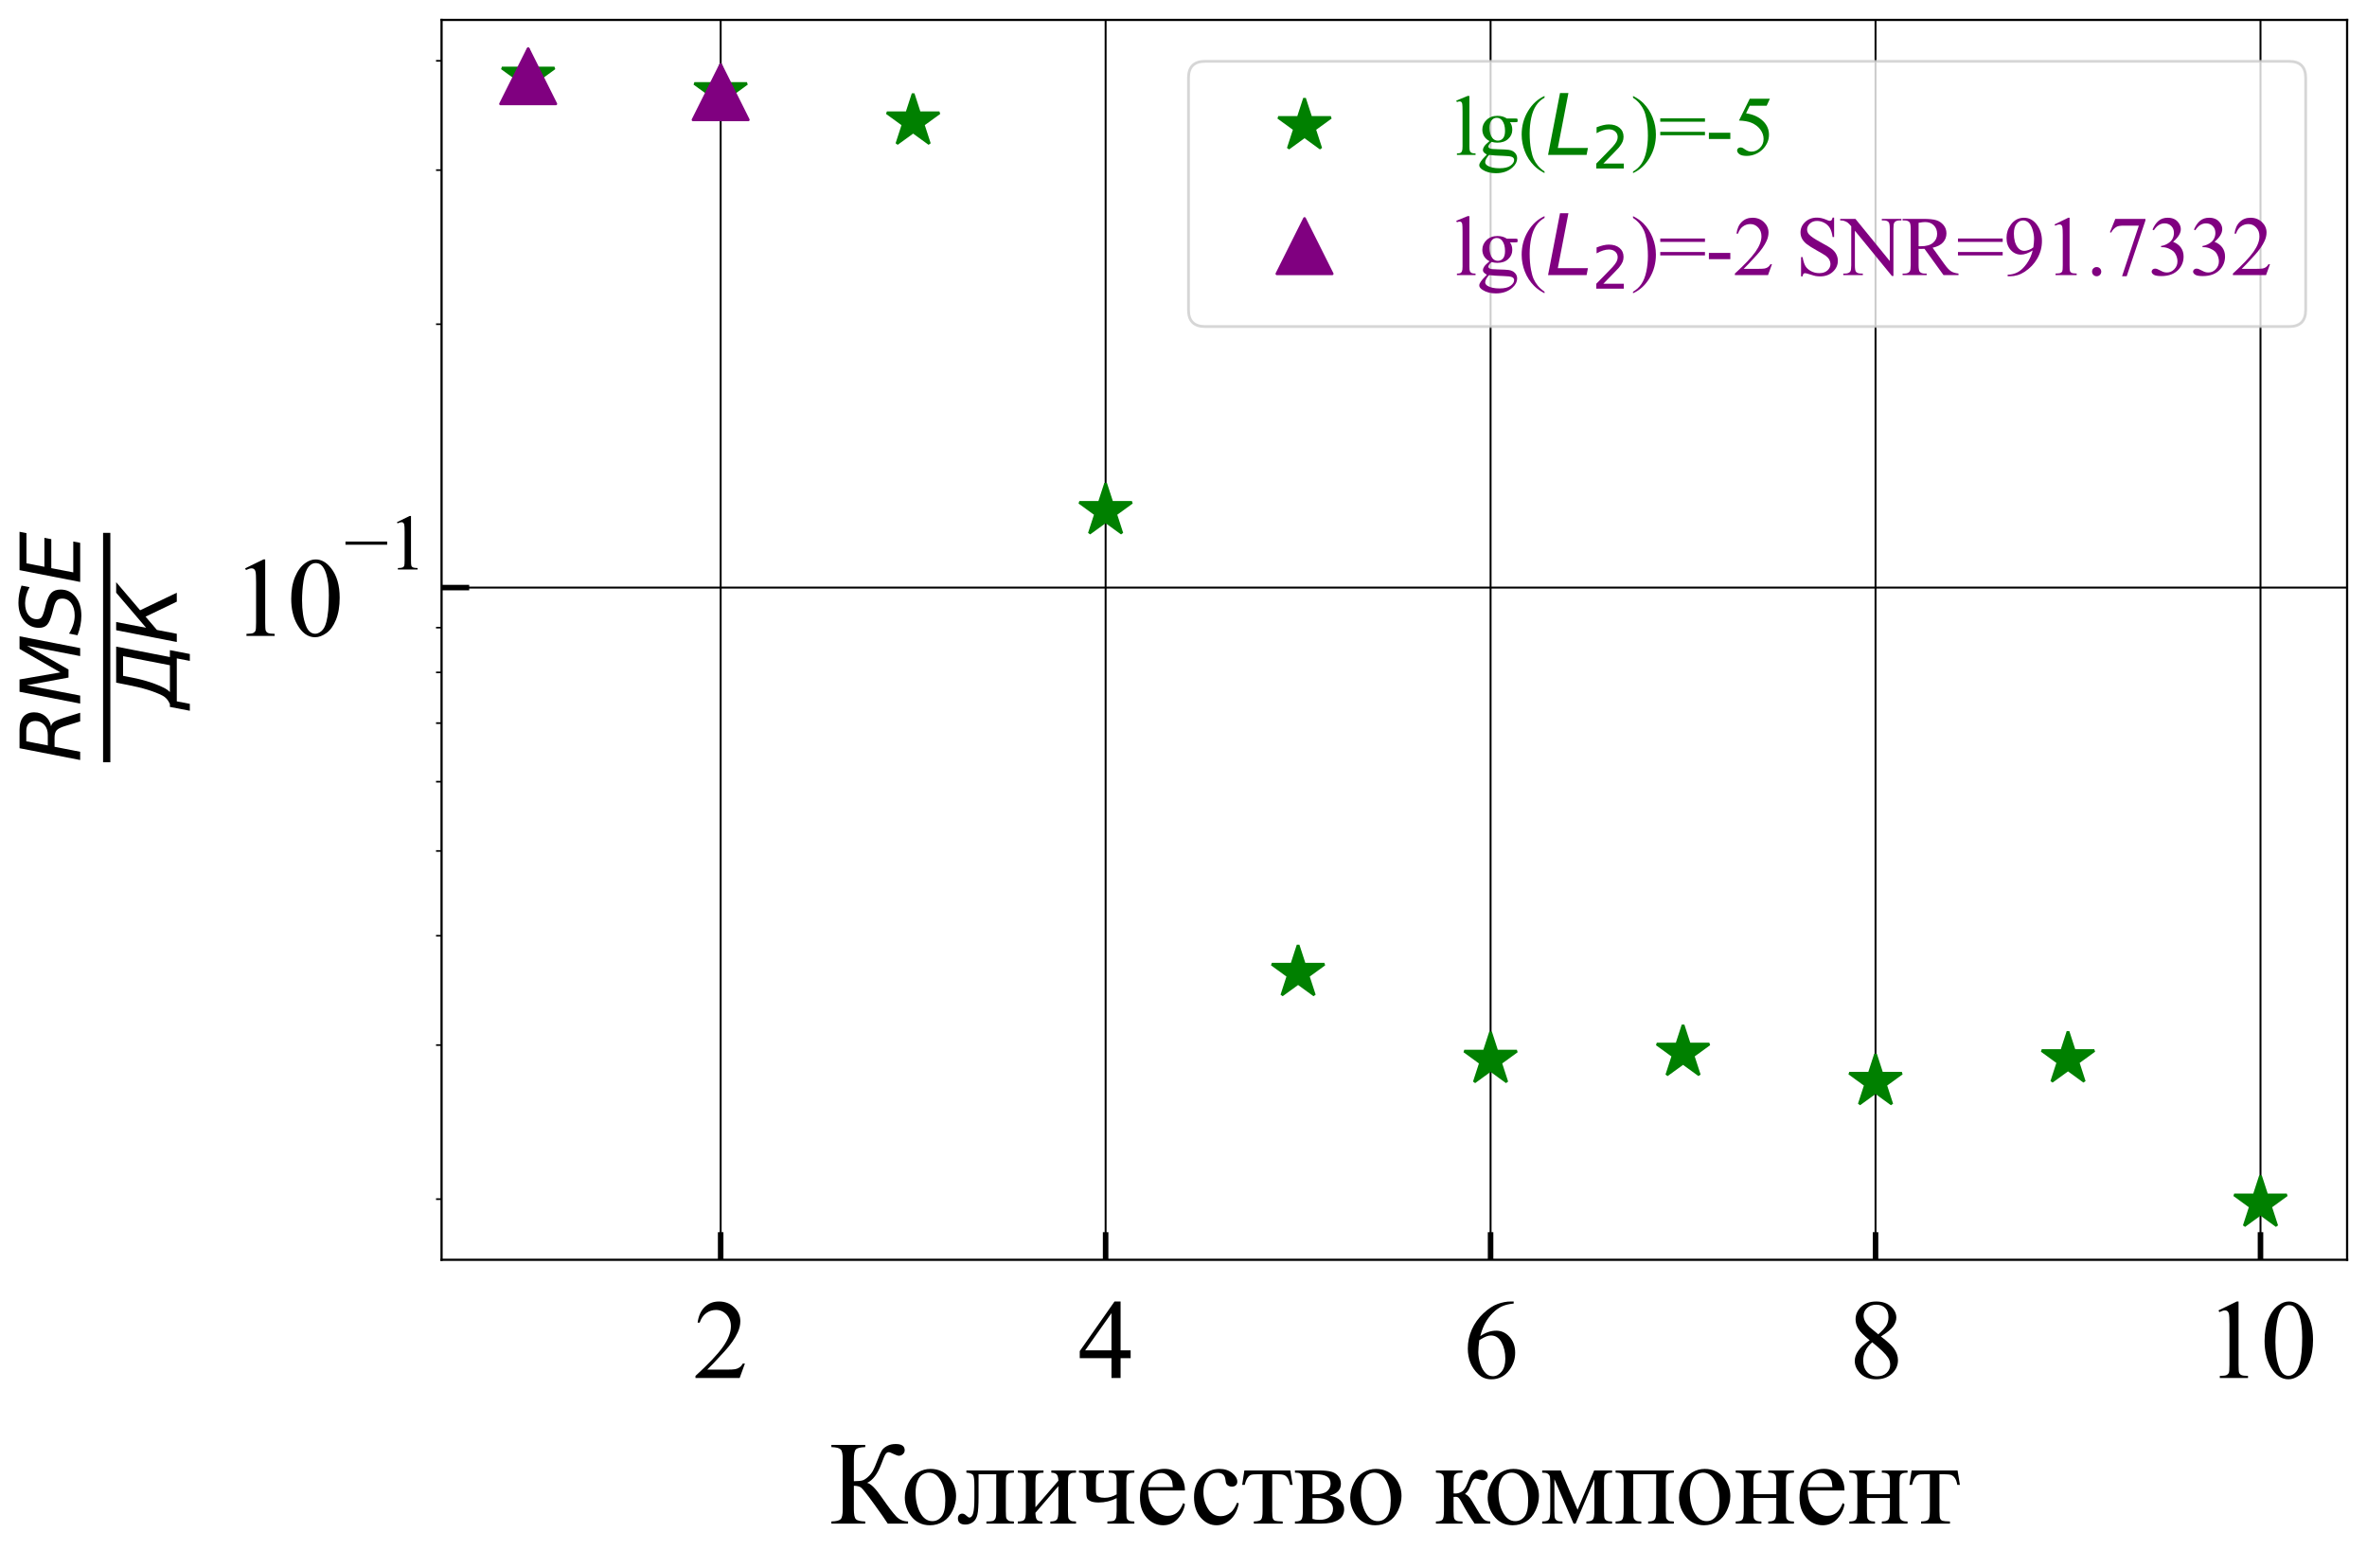 <?xml version="1.0" encoding="utf-8" standalone="no"?>
<!DOCTYPE svg PUBLIC "-//W3C//DTD SVG 1.1//EN"
  "http://www.w3.org/Graphics/SVG/1.1/DTD/svg11.dtd">
<svg xmlns:xlink="http://www.w3.org/1999/xlink" width="856.823pt" height="567.679pt" viewBox="0 0 856.823 567.679" xmlns="http://www.w3.org/2000/svg" version="1.1">
 <defs>
  <style type="text/css">*{stroke-linejoin: round; stroke-linecap: butt}</style>
 </defs>
 <g id="figure_1">
  <g id="patch_1">
   <path d="M 0 567.679 
L 856.823 567.679 
L 856.823 0 
L 0 0 
z
" style="fill: #ffffff"/>
  </g>
  <g id="axes_1">
   <g id="patch_2">
    <path d="M 159.84 456 
L 849.623 456 
L 849.623 7.2 
L 159.84 7.2 
z
" style="fill: #ffffff"/>
   </g>
   <g id="matplotlib.axis_1">
    <g id="xtick_1">
     <g id="line2d_1">
      <path d="M 260.869 456 
L 260.869 7.2 
" clip-path="url(#pfc9b0359fd)" style="fill: none; stroke: #000000; stroke-width: 0.7; stroke-linecap: square"/>
     </g>
     <g id="line2d_2">
      <defs>
       <path id="m6e2fc85b1c" d="M 0 0 
L 0 -10 
" style="stroke: #000000; stroke-width: 2"/>
      </defs>
      <g>
       <use xlink:href="#m6e2fc85b1c" x="260.869" y="456" style="stroke: #000000; stroke-width: 2"/>
      </g>
     </g>
     <g id="text_1">
      <!-- 2 -->
      <g transform="translate(250.869 498.775) scale(0.4 -0.4)">
       <defs>
        <path id="TimesNewRomanPSMT-32" d="M 2934 816 
L 2638 0 
L 138 0 
L 138 116 
Q 1241 1122 1691 1759 
Q 2141 2397 2141 2925 
Q 2141 3328 1894 3587 
Q 1647 3847 1303 3847 
Q 991 3847 742 3664 
Q 494 3481 375 3128 
L 259 3128 
Q 338 3706 661 4015 
Q 984 4325 1469 4325 
Q 1984 4325 2329 3994 
Q 2675 3663 2675 3213 
Q 2675 2891 2525 2569 
Q 2294 2063 1775 1497 
Q 997 647 803 472 
L 1909 472 
Q 2247 472 2383 497 
Q 2519 522 2628 598 
Q 2738 675 2819 816 
L 2934 816 
z
" transform="scale(0.016)"/>
       </defs>
       <use xlink:href="#TimesNewRomanPSMT-32"/>
      </g>
     </g>
    </g>
    <g id="xtick_2">
     <g id="line2d_3">
      <path d="M 400.219 456 
L 400.219 7.2 
" clip-path="url(#pfc9b0359fd)" style="fill: none; stroke: #000000; stroke-width: 0.7; stroke-linecap: square"/>
     </g>
     <g id="line2d_4">
      <g>
       <use xlink:href="#m6e2fc85b1c" x="400.219" y="456" style="stroke: #000000; stroke-width: 2"/>
      </g>
     </g>
     <g id="text_2">
      <!-- 4 -->
      <g transform="translate(390.219 498.775) scale(0.4 -0.4)">
       <defs>
        <path id="TimesNewRomanPSMT-34" d="M 2978 1563 
L 2978 1119 
L 2409 1119 
L 2409 0 
L 1894 0 
L 1894 1119 
L 100 1119 
L 100 1519 
L 2066 4325 
L 2409 4325 
L 2409 1563 
L 2978 1563 
z
M 1894 1563 
L 1894 3666 
L 406 1563 
L 1894 1563 
z
" transform="scale(0.016)"/>
       </defs>
       <use xlink:href="#TimesNewRomanPSMT-34"/>
      </g>
     </g>
    </g>
    <g id="xtick_3">
     <g id="line2d_5">
      <path d="M 539.569 456 
L 539.569 7.2 
" clip-path="url(#pfc9b0359fd)" style="fill: none; stroke: #000000; stroke-width: 0.7; stroke-linecap: square"/>
     </g>
     <g id="line2d_6">
      <g>
       <use xlink:href="#m6e2fc85b1c" x="539.569" y="456" style="stroke: #000000; stroke-width: 2"/>
      </g>
     </g>
     <g id="text_3">
      <!-- 6 -->
      <g transform="translate(529.569 498.775) scale(0.4 -0.4)">
       <defs>
        <path id="TimesNewRomanPSMT-36" d="M 2869 4325 
L 2869 4209 
Q 2456 4169 2195 4045 
Q 1934 3922 1679 3669 
Q 1425 3416 1258 3105 
Q 1091 2794 978 2366 
Q 1428 2675 1881 2675 
Q 2316 2675 2634 2325 
Q 2953 1975 2953 1425 
Q 2953 894 2631 456 
Q 2244 -75 1606 -75 
Q 1172 -75 869 213 
Q 275 772 275 1663 
Q 275 2231 503 2743 
Q 731 3256 1154 3653 
Q 1578 4050 1965 4187 
Q 2353 4325 2688 4325 
L 2869 4325 
z
M 925 2138 
Q 869 1716 869 1456 
Q 869 1156 980 804 
Q 1091 453 1309 247 
Q 1469 100 1697 100 
Q 1969 100 2183 356 
Q 2397 613 2397 1088 
Q 2397 1622 2184 2012 
Q 1972 2403 1581 2403 
Q 1463 2403 1327 2353 
Q 1191 2303 925 2138 
z
" transform="scale(0.016)"/>
       </defs>
       <use xlink:href="#TimesNewRomanPSMT-36"/>
      </g>
     </g>
    </g>
    <g id="xtick_4">
     <g id="line2d_7">
      <path d="M 678.919 456 
L 678.919 7.2 
" clip-path="url(#pfc9b0359fd)" style="fill: none; stroke: #000000; stroke-width: 0.7; stroke-linecap: square"/>
     </g>
     <g id="line2d_8">
      <g>
       <use xlink:href="#m6e2fc85b1c" x="678.919" y="456" style="stroke: #000000; stroke-width: 2"/>
      </g>
     </g>
     <g id="text_4">
      <!-- 8 -->
      <g transform="translate(668.919 498.775) scale(0.4 -0.4)">
       <defs>
        <path id="TimesNewRomanPSMT-38" d="M 1228 2134 
Q 725 2547 579 2797 
Q 434 3047 434 3316 
Q 434 3728 753 4026 
Q 1072 4325 1600 4325 
Q 2113 4325 2425 4047 
Q 2738 3769 2738 3413 
Q 2738 3175 2569 2928 
Q 2400 2681 1866 2347 
Q 2416 1922 2594 1678 
Q 2831 1359 2831 1006 
Q 2831 559 2490 242 
Q 2150 -75 1597 -75 
Q 994 -75 656 303 
Q 388 606 388 966 
Q 388 1247 577 1523 
Q 766 1800 1228 2134 
z
M 1719 2469 
Q 2094 2806 2194 3001 
Q 2294 3197 2294 3444 
Q 2294 3772 2109 3958 
Q 1925 4144 1606 4144 
Q 1288 4144 1088 3959 
Q 888 3775 888 3528 
Q 888 3366 970 3203 
Q 1053 3041 1206 2894 
L 1719 2469 
z
M 1375 2016 
Q 1116 1797 991 1539 
Q 866 1281 866 981 
Q 866 578 1086 336 
Q 1306 94 1647 94 
Q 1984 94 2187 284 
Q 2391 475 2391 747 
Q 2391 972 2272 1150 
Q 2050 1481 1375 2016 
z
" transform="scale(0.016)"/>
       </defs>
       <use xlink:href="#TimesNewRomanPSMT-38"/>
      </g>
     </g>
    </g>
    <g id="xtick_5">
     <g id="line2d_9">
      <path d="M 818.269 456 
L 818.269 7.2 
" clip-path="url(#pfc9b0359fd)" style="fill: none; stroke: #000000; stroke-width: 0.7; stroke-linecap: square"/>
     </g>
     <g id="line2d_10">
      <g>
       <use xlink:href="#m6e2fc85b1c" x="818.269" y="456" style="stroke: #000000; stroke-width: 2"/>
      </g>
     </g>
     <g id="text_5">
      <!-- 10 -->
      <g transform="translate(798.269 498.775) scale(0.4 -0.4)">
       <defs>
        <path id="TimesNewRomanPSMT-31" d="M 750 3822 
L 1781 4325 
L 1884 4325 
L 1884 747 
Q 1884 391 1914 303 
Q 1944 216 2037 169 
Q 2131 122 2419 116 
L 2419 0 
L 825 0 
L 825 116 
Q 1125 122 1212 167 
Q 1300 213 1334 289 
Q 1369 366 1369 747 
L 1369 3034 
Q 1369 3497 1338 3628 
Q 1316 3728 1258 3775 
Q 1200 3822 1119 3822 
Q 1003 3822 797 3725 
L 750 3822 
z
" transform="scale(0.016)"/>
        <path id="TimesNewRomanPSMT-30" d="M 231 2094 
Q 231 2819 450 3342 
Q 669 3866 1031 4122 
Q 1313 4325 1613 4325 
Q 2100 4325 2488 3828 
Q 2972 3213 2972 2159 
Q 2972 1422 2759 906 
Q 2547 391 2217 158 
Q 1888 -75 1581 -75 
Q 975 -75 572 641 
Q 231 1244 231 2094 
z
M 844 2016 
Q 844 1141 1059 588 
Q 1238 122 1591 122 
Q 1759 122 1940 273 
Q 2122 425 2216 781 
Q 2359 1319 2359 2297 
Q 2359 3022 2209 3506 
Q 2097 3866 1919 4016 
Q 1791 4119 1609 4119 
Q 1397 4119 1231 3928 
Q 1006 3669 925 3112 
Q 844 2556 844 2016 
z
" transform="scale(0.016)"/>
       </defs>
       <use xlink:href="#TimesNewRomanPSMT-31"/>
       <use xlink:href="#TimesNewRomanPSMT-30" x="50"/>
      </g>
     </g>
    </g>
    <g id="text_6">
     <!-- Количество компонент -->
     <g transform="translate(300.165 551.495) scale(0.42 -0.42)">
      <defs>
       <path id="TimesNewRomanPSMT-41a" d="M 4247 116 
L 4247 0 
L 3153 0 
Q 2975 284 2403 1073 
Q 1831 1863 1706 1948 
Q 1581 2034 1328 2038 
L 1328 772 
Q 1328 353 1436 240 
Q 1544 128 1941 116 
L 1941 0 
L 116 0 
L 116 116 
Q 506 128 617 239 
Q 728 350 728 772 
L 728 3466 
Q 728 3884 618 3996 
Q 509 4109 116 4122 
L 116 4238 
L 1941 4238 
L 1941 4122 
Q 1544 4109 1436 3996 
Q 1328 3884 1328 3466 
L 1328 2284 
Q 1669 2288 1800 2330 
Q 1931 2372 2095 2522 
Q 2259 2672 2354 2845 
Q 2450 3019 2600 3416 
Q 2741 3788 2830 3933 
Q 2919 4078 3116 4183 
Q 3313 4288 3584 4288 
Q 4066 4288 4066 3950 
Q 4066 3831 3970 3743 
Q 3875 3656 3753 3656 
Q 3666 3656 3459 3756 
Q 3278 3847 3206 3847 
Q 3106 3847 3034 3742 
Q 2963 3638 2806 3209 
Q 2506 2409 2041 2194 
Q 2325 2144 2828 1416 
Q 3363 644 3613 384 
Q 3863 125 4247 116 
z
" transform="scale(0.016)"/>
       <path id="TimesNewRomanPSMT-43e" d="M 1600 2947 
Q 2250 2947 2644 2453 
Q 2978 2031 2978 1484 
Q 2978 1100 2793 706 
Q 2609 313 2286 112 
Q 1963 -88 1566 -88 
Q 919 -88 538 428 
Q 216 863 216 1403 
Q 216 1797 411 2186 
Q 606 2575 925 2761 
Q 1244 2947 1600 2947 
z
M 1503 2744 
Q 1338 2744 1170 2645 
Q 1003 2547 900 2300 
Q 797 2053 797 1666 
Q 797 1041 1045 587 
Q 1294 134 1700 134 
Q 2003 134 2200 384 
Q 2397 634 2397 1244 
Q 2397 2006 2069 2444 
Q 1847 2744 1503 2744 
z
" transform="scale(0.016)"/>
       <path id="TimesNewRomanPSMT-43b" d="M 494 2863 
L 3053 2863 
L 3053 2744 
Q 2841 2744 2770 2701 
Q 2700 2659 2659 2596 
Q 2619 2534 2619 2191 
L 2619 672 
Q 2619 341 2653 277 
Q 2688 213 2761 164 
Q 2834 116 3053 116 
L 3053 0 
L 1572 0 
L 1572 116 
Q 1813 116 1905 141 
Q 1997 166 2050 261 
Q 2103 356 2103 672 
L 2103 2659 
L 1150 2659 
L 1150 1453 
Q 1150 769 1089 492 
Q 1028 216 848 83 
Q 669 -50 438 -50 
Q 38 -50 38 281 
Q 38 394 102 466 
Q 166 538 269 538 
Q 378 538 472 447 
Q 594 328 656 328 
Q 797 328 861 564 
Q 925 800 925 1391 
L 925 2022 
Q 925 2509 854 2615 
Q 784 2722 494 2744 
L 494 2863 
z
" transform="scale(0.016)"/>
       <path id="TimesNewRomanPSMT-438" d="M 1094 881 
L 2331 2313 
Q 2325 2553 2240 2647 
Q 2156 2741 1950 2744 
L 1950 2863 
L 3281 2863 
L 3281 2744 
Q 3072 2744 3000 2701 
Q 2928 2659 2887 2596 
Q 2847 2534 2847 2191 
L 2847 672 
Q 2847 341 2881 277 
Q 2916 213 2989 164 
Q 3063 116 3281 116 
L 3281 0 
L 1897 0 
L 1897 116 
Q 2156 116 2243 211 
Q 2331 306 2331 672 
L 2331 2019 
L 1094 584 
Q 1100 319 1169 219 
Q 1238 119 1466 116 
L 1466 0 
L 144 0 
L 144 116 
Q 422 116 500 217 
Q 578 319 578 672 
L 578 2191 
Q 578 2525 543 2586 
Q 509 2647 437 2695 
Q 366 2744 144 2744 
L 144 2863 
L 1528 2863 
L 1528 2744 
Q 1319 2744 1247 2701 
Q 1175 2659 1134 2596 
Q 1094 2534 1094 2191 
L 1094 881 
z
" transform="scale(0.016)"/>
       <path id="TimesNewRomanPSMT-447" d="M 2125 1578 
L 2125 2191 
Q 2125 2488 2095 2573 
Q 2066 2659 1973 2701 
Q 1881 2744 1694 2744 
L 1694 2863 
L 3078 2863 
L 3078 2744 
Q 2866 2744 2795 2701 
Q 2725 2659 2684 2596 
Q 2644 2534 2644 2191 
L 2644 672 
Q 2644 375 2673 289 
Q 2703 203 2795 159 
Q 2888 116 3078 116 
L 3078 0 
L 1625 0 
L 1625 116 
Q 1875 125 1951 148 
Q 2028 172 2076 269 
Q 2125 366 2125 672 
L 2125 1372 
Q 1666 1138 1156 1138 
Q 878 1138 725 1208 
Q 572 1278 531 1370 
Q 491 1463 491 1669 
L 491 2191 
Q 491 2469 466 2556 
Q 441 2644 353 2694 
Q 266 2744 94 2744 
L 94 2863 
L 1441 2863 
L 1441 2744 
Q 1231 2744 1159 2701 
Q 1088 2659 1047 2596 
Q 1006 2534 1006 2191 
L 1006 1838 
Q 1006 1631 1036 1559 
Q 1066 1488 1173 1439 
Q 1281 1391 1478 1391 
Q 1819 1391 2125 1578 
z
" transform="scale(0.016)"/>
       <path id="TimesNewRomanPSMT-435" d="M 681 1784 
Q 678 1147 991 784 
Q 1303 422 1725 422 
Q 2006 422 2214 576 
Q 2422 731 2563 1106 
L 2659 1044 
Q 2594 616 2278 264 
Q 1963 -88 1488 -88 
Q 972 -88 605 314 
Q 238 716 238 1394 
Q 238 2128 614 2539 
Q 991 2950 1559 2950 
Q 2041 2950 2350 2633 
Q 2659 2316 2659 1784 
L 681 1784 
z
M 681 1966 
L 2006 1966 
Q 1991 2241 1941 2353 
Q 1863 2528 1708 2628 
Q 1553 2728 1384 2728 
Q 1125 2728 920 2526 
Q 716 2325 681 1966 
z
" transform="scale(0.016)"/>
       <path id="TimesNewRomanPSMT-441" d="M 2631 1088 
Q 2516 522 2178 217 
Q 1841 -88 1431 -88 
Q 944 -88 581 321 
Q 219 731 219 1428 
Q 219 2103 620 2525 
Q 1022 2947 1584 2947 
Q 2006 2947 2278 2723 
Q 2550 2500 2550 2259 
Q 2550 2141 2473 2067 
Q 2397 1994 2259 1994 
Q 2075 1994 1981 2113 
Q 1928 2178 1911 2362 
Q 1894 2547 1784 2644 
Q 1675 2738 1481 2738 
Q 1169 2738 978 2506 
Q 725 2200 725 1697 
Q 725 1184 976 792 
Q 1228 400 1656 400 
Q 1963 400 2206 609 
Q 2378 753 2541 1131 
L 2631 1088 
z
" transform="scale(0.016)"/>
       <path id="TimesNewRomanPSMT-442" d="M 156 2863 
L 2631 2863 
L 2756 2088 
L 2616 2088 
Q 2578 2322 2490 2450 
Q 2403 2578 2290 2618 
Q 2178 2659 1906 2659 
L 1656 2659 
L 1656 672 
Q 1656 353 1695 267 
Q 1734 181 1821 153 
Q 1909 125 2222 116 
L 2222 0 
L 666 0 
L 666 116 
Q 966 122 1052 212 
Q 1138 303 1138 672 
L 1138 2659 
L 881 2659 
Q 613 2659 516 2626 
Q 419 2594 330 2470 
Q 241 2347 178 2088 
L 38 2088 
L 156 2863 
z
" transform="scale(0.016)"/>
       <path id="TimesNewRomanPSMT-432" d="M 2016 1513 
Q 2800 1350 2800 778 
Q 2800 388 2473 194 
Q 2147 0 1563 0 
L 150 0 
L 150 116 
Q 428 116 501 220 
Q 575 325 575 672 
L 575 2191 
Q 575 2528 542 2587 
Q 509 2647 439 2695 
Q 369 2744 150 2744 
L 150 2863 
L 1469 2863 
Q 1850 2863 2086 2803 
Q 2322 2744 2473 2569 
Q 2625 2394 2625 2144 
Q 2625 1656 2016 1513 
z
M 1094 1584 
Q 1231 1581 1259 1581 
Q 1688 1581 1878 1745 
Q 2069 1909 2069 2144 
Q 2069 2416 1875 2537 
Q 1681 2659 1256 2659 
L 1094 2659 
L 1094 1584 
z
M 1094 253 
Q 1250 203 1466 203 
Q 1838 203 2019 365 
Q 2200 528 2200 784 
Q 2200 1072 1965 1225 
Q 1731 1378 1316 1378 
Q 1213 1378 1094 1372 
L 1094 253 
z
" transform="scale(0.016)"/>
       <path id="TimesNewRomanPSMT-20" transform="scale(0.016)"/>
       <path id="TimesNewRomanPSMT-43a" d="M 3072 0 
L 2228 0 
Q 1834 572 1516 1172 
Q 1441 1309 1380 1376 
Q 1319 1444 1213 1444 
Q 1175 1444 1094 1438 
L 1094 672 
Q 1094 363 1130 277 
Q 1166 191 1259 153 
Q 1353 116 1575 116 
L 1575 0 
L 144 0 
L 144 116 
Q 422 116 500 217 
Q 578 319 578 672 
L 578 2191 
Q 578 2525 543 2586 
Q 509 2647 437 2695 
Q 366 2744 144 2744 
L 144 2863 
L 1575 2863 
L 1575 2744 
Q 1316 2744 1255 2706 
Q 1194 2669 1144 2614 
Q 1094 2559 1094 2191 
L 1094 1628 
Q 1166 1622 1191 1622 
Q 1381 1622 1548 1730 
Q 1716 1838 1847 2188 
Q 1969 2519 2048 2634 
Q 2128 2750 2270 2823 
Q 2413 2897 2569 2897 
Q 2738 2897 2838 2815 
Q 2938 2734 2938 2603 
Q 2938 2494 2866 2417 
Q 2794 2341 2666 2341 
Q 2597 2341 2494 2378 
Q 2363 2425 2294 2425 
Q 2150 2425 2056 2178 
Q 1950 1894 1900 1811 
Q 1850 1728 1709 1591 
Q 1806 1563 1920 1447 
Q 2034 1331 2344 788 
Q 2591 353 2714 237 
Q 2838 122 3072 116 
L 3072 0 
z
" transform="scale(0.016)"/>
       <path id="TimesNewRomanPSMT-43c" d="M 2050 747 
L 2944 2863 
L 3909 2863 
L 3909 2744 
Q 3697 2744 3626 2701 
Q 3556 2659 3515 2596 
Q 3475 2534 3475 2191 
L 3475 672 
Q 3475 375 3504 289 
Q 3534 203 3626 159 
Q 3719 116 3909 116 
L 3909 0 
L 2525 0 
L 2525 116 
Q 2781 116 2868 211 
Q 2956 306 2956 672 
L 2956 2394 
L 1944 0 
L 1834 0 
L 803 2394 
L 803 672 
Q 803 375 834 289 
Q 866 203 956 159 
Q 1047 116 1238 116 
L 1238 0 
L 144 0 
L 144 116 
Q 422 116 500 217 
Q 578 319 578 672 
L 578 2191 
Q 578 2525 543 2586 
Q 509 2647 437 2695 
Q 366 2744 144 2744 
L 144 2863 
L 1150 2863 
L 2050 747 
z
" transform="scale(0.016)"/>
       <path id="TimesNewRomanPSMT-43f" d="M 2331 2659 
L 1094 2659 
L 1094 672 
Q 1094 341 1128 277 
Q 1163 213 1236 164 
Q 1309 116 1528 116 
L 1528 0 
L 144 0 
L 144 116 
Q 422 116 500 217 
Q 578 319 578 672 
L 578 2191 
Q 578 2525 543 2586 
Q 509 2647 437 2695 
Q 366 2744 144 2744 
L 144 2863 
L 3281 2863 
L 3281 2744 
Q 3072 2744 3000 2701 
Q 2928 2659 2887 2596 
Q 2847 2534 2847 2191 
L 2847 672 
Q 2847 341 2881 277 
Q 2916 213 2989 164 
Q 3063 116 3281 116 
L 3281 0 
L 1897 0 
L 1897 116 
Q 2156 116 2243 211 
Q 2331 306 2331 672 
L 2331 2659 
z
" transform="scale(0.016)"/>
       <path id="TimesNewRomanPSMT-43d" d="M 1094 1584 
L 2331 1584 
L 2331 2191 
Q 2331 2463 2309 2545 
Q 2288 2628 2202 2686 
Q 2116 2744 1897 2744 
L 1897 2863 
L 3281 2863 
L 3281 2744 
Q 3088 2744 2998 2700 
Q 2909 2656 2878 2573 
Q 2847 2491 2847 2191 
L 2847 672 
Q 2847 400 2870 312 
Q 2894 225 2984 170 
Q 3075 116 3281 116 
L 3281 0 
L 1897 0 
L 1897 116 
Q 2156 116 2243 211 
Q 2331 306 2331 672 
L 2331 1381 
L 1094 1381 
L 1094 672 
Q 1094 400 1117 312 
Q 1141 225 1231 170 
Q 1322 116 1528 116 
L 1528 0 
L 144 0 
L 144 116 
Q 422 116 500 217 
Q 578 319 578 672 
L 578 2191 
Q 578 2463 554 2550 
Q 531 2638 440 2691 
Q 350 2744 144 2744 
L 144 2863 
L 1528 2863 
L 1528 2744 
Q 1334 2744 1245 2700 
Q 1156 2656 1125 2573 
Q 1094 2491 1094 2191 
L 1094 1584 
z
" transform="scale(0.016)"/>
      </defs>
      <use xlink:href="#TimesNewRomanPSMT-41a"/>
      <use xlink:href="#TimesNewRomanPSMT-43e" x="61.699"/>
      <use xlink:href="#TimesNewRomanPSMT-43b" x="110.324"/>
      <use xlink:href="#TimesNewRomanPSMT-438" x="160.227"/>
      <use xlink:href="#TimesNewRomanPSMT-447" x="213.742"/>
      <use xlink:href="#TimesNewRomanPSMT-435" x="264.035"/>
      <use xlink:href="#TimesNewRomanPSMT-441" x="310.92"/>
      <use xlink:href="#TimesNewRomanPSMT-442" x="355.305"/>
      <use xlink:href="#TimesNewRomanPSMT-432" x="399.006"/>
      <use xlink:href="#TimesNewRomanPSMT-43e" x="445.598"/>
      <use xlink:href="#TimesNewRomanPSMT-20" x="495.598"/>
      <use xlink:href="#TimesNewRomanPSMT-43a" x="520.598"/>
      <use xlink:href="#TimesNewRomanPSMT-43e" x="564.057"/>
      <use xlink:href="#TimesNewRomanPSMT-43c" x="612.182"/>
      <use xlink:href="#TimesNewRomanPSMT-43f" x="675.463"/>
      <use xlink:href="#TimesNewRomanPSMT-43e" x="728.979"/>
      <use xlink:href="#TimesNewRomanPSMT-43d" x="778.979"/>
      <use xlink:href="#TimesNewRomanPSMT-435" x="832.494"/>
      <use xlink:href="#TimesNewRomanPSMT-43d" x="876.879"/>
      <use xlink:href="#TimesNewRomanPSMT-442" x="930.395"/>
     </g>
    </g>
   </g>
   <g id="matplotlib.axis_2">
    <g id="ytick_1">
     <g id="line2d_11">
      <path d="M 159.84 212.686 
L 849.623 212.686 
" clip-path="url(#pfc9b0359fd)" style="fill: none; stroke: #000000; stroke-width: 0.7; stroke-linecap: square"/>
     </g>
     <g id="line2d_12">
      <defs>
       <path id="mbd97ef2a0f" d="M 0 0 
L 10 0 
" style="stroke: #000000; stroke-width: 2"/>
      </defs>
      <g>
       <use xlink:href="#mbd97ef2a0f" x="159.84" y="212.686" style="stroke: #000000; stroke-width: 2"/>
      </g>
     </g>
     <g id="text_7">
      <!-- $\mathdefault{10^{-1}}$ -->
      <g transform="translate(83.94 230.408) scale(0.4 -0.4)">
       <defs>
        <path id="TimesNewRomanPSMT-2212" d="M 3484 2000 
L 116 2000 
L 116 2256 
L 3484 2256 
L 3484 2000 
z
" transform="scale(0.016)"/>
       </defs>
       <use xlink:href="#TimesNewRomanPSMT-31" transform="translate(0 0.583)"/>
       <use xlink:href="#TimesNewRomanPSMT-30" transform="translate(50 0.583)"/>
       <use xlink:href="#TimesNewRomanPSMT-2212" transform="translate(101.503 60.695) scale(0.7)"/>
       <use xlink:href="#TimesNewRomanPSMT-31" transform="translate(140.98 60.695) scale(0.7)"/>
      </g>
     </g>
    </g>
    <g id="ytick_2">
     <g id="line2d_13">
      <defs>
       <path id="m17aed08c06" d="M 0 0 
L -2 0 
" style="stroke: #000000; stroke-width: 0.6"/>
      </defs>
      <g>
       <use xlink:href="#m17aed08c06" x="159.84" y="434.046" style="stroke: #000000; stroke-width: 0.6"/>
      </g>
     </g>
    </g>
    <g id="ytick_3">
     <g id="line2d_14">
      <g>
       <use xlink:href="#m17aed08c06" x="159.84" y="378.279" style="stroke: #000000; stroke-width: 0.6"/>
      </g>
     </g>
    </g>
    <g id="ytick_4">
     <g id="line2d_15">
      <g>
       <use xlink:href="#m17aed08c06" x="159.84" y="338.711" style="stroke: #000000; stroke-width: 0.6"/>
      </g>
     </g>
    </g>
    <g id="ytick_5">
     <g id="line2d_16">
      <g>
       <use xlink:href="#m17aed08c06" x="159.84" y="308.02" style="stroke: #000000; stroke-width: 0.6"/>
      </g>
     </g>
    </g>
    <g id="ytick_6">
     <g id="line2d_17">
      <g>
       <use xlink:href="#m17aed08c06" x="159.84" y="282.944" style="stroke: #000000; stroke-width: 0.6"/>
      </g>
     </g>
    </g>
    <g id="ytick_7">
     <g id="line2d_18">
      <g>
       <use xlink:href="#m17aed08c06" x="159.84" y="261.742" style="stroke: #000000; stroke-width: 0.6"/>
      </g>
     </g>
    </g>
    <g id="ytick_8">
     <g id="line2d_19">
      <g>
       <use xlink:href="#m17aed08c06" x="159.84" y="243.377" style="stroke: #000000; stroke-width: 0.6"/>
      </g>
     </g>
    </g>
    <g id="ytick_9">
     <g id="line2d_20">
      <g>
       <use xlink:href="#m17aed08c06" x="159.84" y="227.177" style="stroke: #000000; stroke-width: 0.6"/>
      </g>
     </g>
    </g>
    <g id="ytick_10">
     <g id="line2d_21">
      <g>
       <use xlink:href="#m17aed08c06" x="159.84" y="117.351" style="stroke: #000000; stroke-width: 0.6"/>
      </g>
     </g>
    </g>
    <g id="ytick_11">
     <g id="line2d_22">
      <g>
       <use xlink:href="#m17aed08c06" x="159.84" y="61.584" style="stroke: #000000; stroke-width: 0.6"/>
      </g>
     </g>
    </g>
    <g id="ytick_12">
     <g id="line2d_23">
      <g>
       <use xlink:href="#m17aed08c06" x="159.84" y="22.016" style="stroke: #000000; stroke-width: 0.6"/>
      </g>
     </g>
    </g>
    <g id="text_8">
     <!-- $\frac {RMSE}{ДК}$ -->
     <g transform="translate(47.94 275.91) rotate(-90) scale(0.42 -0.42)">
      <defs>
       <path id="DejaVuSans-Oblique-52" d="M 1613 4147 
L 1294 2491 
L 2106 2491 
Q 2584 2491 2879 2755 
Q 3175 3019 3175 3444 
Q 3175 3784 2976 3965 
Q 2778 4147 2406 4147 
L 1613 4147 
z
M 2772 2241 
Q 2972 2194 3105 2009 
Q 3238 1825 3413 1275 
L 3809 0 
L 3144 0 
L 2778 1197 
Q 2638 1659 2453 1815 
Q 2269 1972 1888 1972 
L 1191 1972 
L 806 0 
L 172 0 
L 1081 4666 
L 2503 4666 
Q 3150 4666 3495 4373 
Q 3841 4081 3841 3531 
Q 3841 3044 3547 2687 
Q 3253 2331 2772 2241 
z
" transform="scale(0.016)"/>
       <path id="DejaVuSans-Oblique-4d" d="M 1081 4666 
L 2028 4666 
L 2572 1522 
L 4378 4666 
L 5350 4666 
L 4441 0 
L 3828 0 
L 4622 4091 
L 2791 897 
L 2175 897 
L 1581 4103 
L 788 0 
L 172 0 
L 1081 4666 
z
" transform="scale(0.016)"/>
       <path id="DejaVuSans-Oblique-53" d="M 3859 4513 
L 3738 3897 
Q 3422 4066 3111 4152 
Q 2800 4238 2509 4238 
Q 1944 4238 1609 3991 
Q 1275 3744 1275 3334 
Q 1275 3109 1398 2989 
Q 1522 2869 2034 2731 
L 2413 2638 
Q 3053 2472 3303 2217 
Q 3553 1963 3553 1503 
Q 3553 797 2998 353 
Q 2444 -91 1538 -91 
Q 1166 -91 791 -17 
Q 416 56 38 206 
L 166 856 
Q 513 641 861 531 
Q 1209 422 1556 422 
Q 2147 422 2503 684 
Q 2859 947 2859 1369 
Q 2859 1650 2717 1795 
Q 2575 1941 2106 2059 
L 1728 2156 
Q 1081 2325 845 2545 
Q 609 2766 609 3163 
Q 609 3859 1145 4304 
Q 1681 4750 2541 4750 
Q 2875 4750 3203 4690 
Q 3531 4631 3859 4513 
z
" transform="scale(0.016)"/>
       <path id="DejaVuSans-Oblique-45" d="M 1081 4666 
L 4031 4666 
L 3928 4134 
L 1606 4134 
L 1338 2753 
L 3566 2753 
L 3463 2222 
L 1234 2222 
L 909 531 
L 3284 531 
L 3181 0 
L 172 0 
L 1081 4666 
z
" transform="scale(0.016)"/>
       <path id="DejaVuSans-Oblique-414" d="M 1206 531 
L 3269 531 
L 3969 4134 
L 2453 4134 
L 2325 3472 
Q 2022 1913 1472 878 
Q 1356 666 1206 531 
z
M 284 531 
Q 741 728 934 1103 
Q 1425 2066 1756 3784 
L 1928 4666 
L 4703 4666 
L 3900 531 
L 4431 531 
L 4134 -1003 
L 3603 -1003 
L 3797 0 
L 491 0 
L 297 -1003 
L -234 -1003 
L 63 531 
L 284 531 
z
" transform="scale(0.016)"/>
       <path id="DejaVuSans-Oblique-41a" d="M 1081 4666 
L 1713 4666 
L 1266 2359 
L 3969 4666 
L 4778 4666 
L 2616 2822 
L 3966 0 
L 3278 0 
L 2125 2403 
L 1103 1531 
L 806 0 
L 175 0 
L 1081 4666 
z
" transform="scale(0.016)"/>
      </defs>
      <use xlink:href="#DejaVuSans-Oblique-52" transform="translate(0 45.047) scale(0.7)"/>
      <use xlink:href="#DejaVuSans-Oblique-4d" transform="translate(48.638 45.047) scale(0.7)"/>
      <use xlink:href="#DejaVuSans-Oblique-53" transform="translate(109.033 45.047) scale(0.7)"/>
      <use xlink:href="#DejaVuSans-Oblique-45" transform="translate(153.467 45.047) scale(0.7)"/>
      <use xlink:href="#DejaVuSans-Oblique-414" transform="translate(47 -38.233) scale(0.7)"/>
      <use xlink:href="#DejaVuSans-Oblique-41a" transform="translate(101.688 -38.233) scale(0.7)"/>
      <path d="M 0 19.052 
L 0 25.302 
L 197.695 25.302 
L 197.695 19.052 
L 0 19.052 
z
"/>
     </g>
    </g>
   </g>
   <g id="line2d_24">
    <defs>
     <path id="m69f5af2267" d="M 0 -10 
L -2.245 -3.09 
L -9.511 -3.09 
L -3.633 1.18 
L -5.878 8.09 
L -0 3.82 
L 5.878 8.09 
L 3.633 1.18 
L 9.511 -3.09 
L 2.245 -3.09 
z
" style="stroke: #008000; stroke-linejoin: bevel"/>
    </defs>
    <g clip-path="url(#pfc9b0359fd)">
     <use xlink:href="#m69f5af2267" x="191.194" y="27.719" style="fill: #008000; stroke: #008000; stroke-linejoin: bevel"/>
     <use xlink:href="#m69f5af2267" x="260.869" y="33.316" style="fill: #008000; stroke: #008000; stroke-linejoin: bevel"/>
     <use xlink:href="#m69f5af2267" x="330.544" y="43.925" style="fill: #008000; stroke: #008000; stroke-linejoin: bevel"/>
     <use xlink:href="#m69f5af2267" x="400.219" y="184.943" style="fill: #008000; stroke: #008000; stroke-linejoin: bevel"/>
     <use xlink:href="#m69f5af2267" x="469.894" y="352.1" style="fill: #008000; stroke: #008000; stroke-linejoin: bevel"/>
     <use xlink:href="#m69f5af2267" x="539.569" y="383.553" style="fill: #008000; stroke: #008000; stroke-linejoin: bevel"/>
     <use xlink:href="#m69f5af2267" x="609.244" y="381.01" style="fill: #008000; stroke: #008000; stroke-linejoin: bevel"/>
     <use xlink:href="#m69f5af2267" x="678.919" y="391.558" style="fill: #008000; stroke: #008000; stroke-linejoin: bevel"/>
     <use xlink:href="#m69f5af2267" x="748.594" y="383.367" style="fill: #008000; stroke: #008000; stroke-linejoin: bevel"/>
     <use xlink:href="#m69f5af2267" x="818.269" y="435.6" style="fill: #008000; stroke: #008000; stroke-linejoin: bevel"/>
    </g>
   </g>
   <g id="line2d_25">
    <defs>
     <path id="m48862f0ae6" d="M 0 -10 
L -10 10 
L 10 10 
z
" style="stroke: #800080; stroke-linejoin: miter"/>
    </defs>
    <g clip-path="url(#pfc9b0359fd)">
     <use xlink:href="#m48862f0ae6" x="191.194" y="27.6" style="fill: #800080; stroke: #800080; stroke-linejoin: miter"/>
     <use xlink:href="#m48862f0ae6" x="260.869" y="33.368" style="fill: #800080; stroke: #800080; stroke-linejoin: miter"/>
    </g>
   </g>
   <g id="patch_3">
    <path d="M 159.84 456 
L 159.84 7.2 
" style="fill: none; stroke: #000000; stroke-width: 0.8; stroke-linejoin: miter; stroke-linecap: square"/>
   </g>
   <g id="patch_4">
    <path d="M 849.623 456 
L 849.623 7.2 
" style="fill: none; stroke: #000000; stroke-width: 0.8; stroke-linejoin: miter; stroke-linecap: square"/>
   </g>
   <g id="patch_5">
    <path d="M 159.84 456 
L 849.623 456 
" style="fill: none; stroke: #000000; stroke-width: 0.8; stroke-linejoin: miter; stroke-linecap: square"/>
   </g>
   <g id="patch_6">
    <path d="M 159.84 7.2 
L 849.623 7.2 
" style="fill: none; stroke: #000000; stroke-width: 0.8; stroke-linejoin: miter; stroke-linecap: square"/>
   </g>
   <g id="legend_1">
    <g id="patch_7">
     <path d="M 436.223 118.2 
L 828.623 118.2 
Q 834.623 118.2 834.623 112.2 
L 834.623 28.2 
Q 834.623 22.2 828.623 22.2 
L 436.223 22.2 
Q 430.223 22.2 430.223 28.2 
L 430.223 112.2 
Q 430.223 118.2 436.223 118.2 
z
" style="fill: #ffffff; opacity: 0.8; stroke: #cccccc; stroke-linejoin: miter"/>
    </g>
    <g id="line2d_26">
     <g>
      <use xlink:href="#m69f5af2267" x="472.223" y="45.6" style="fill: #008000; stroke: #008000; stroke-linejoin: bevel"/>
     </g>
    </g>
    <g id="text_9">
     <!-- lg($L_{2}$)=-5 -->
     <g style="fill: #008000" transform="translate(526.223 56.1) scale(0.3 -0.3)">
      <defs>
       <path id="TimesNewRomanPSMT-6c" d="M 1184 4444 
L 1184 647 
Q 1184 378 1223 290 
Q 1263 203 1344 158 
Q 1425 113 1647 113 
L 1647 0 
L 244 0 
L 244 113 
Q 441 113 512 153 
Q 584 194 625 287 
Q 666 381 666 647 
L 666 3247 
Q 666 3731 644 3842 
Q 622 3953 573 3993 
Q 525 4034 450 4034 
Q 369 4034 244 3984 
L 191 4094 
L 1044 4444 
L 1184 4444 
z
" transform="scale(0.016)"/>
       <path id="TimesNewRomanPSMT-67" d="M 966 1044 
Q 703 1172 562 1401 
Q 422 1631 422 1909 
Q 422 2334 742 2640 
Q 1063 2947 1563 2947 
Q 1972 2947 2272 2747 
L 2878 2747 
Q 3013 2747 3034 2739 
Q 3056 2731 3066 2713 
Q 3084 2684 3084 2613 
Q 3084 2531 3069 2500 
Q 3059 2484 3036 2475 
Q 3013 2466 2878 2466 
L 2506 2466 
Q 2681 2241 2681 1891 
Q 2681 1491 2375 1206 
Q 2069 922 1553 922 
Q 1341 922 1119 984 
Q 981 866 932 777 
Q 884 688 884 625 
Q 884 572 936 522 
Q 988 472 1138 450 
Q 1225 438 1575 428 
Q 2219 413 2409 384 
Q 2700 344 2873 169 
Q 3047 -6 3047 -263 
Q 3047 -616 2716 -925 
Q 2228 -1381 1444 -1381 
Q 841 -1381 425 -1109 
Q 191 -953 191 -784 
Q 191 -709 225 -634 
Q 278 -519 444 -313 
Q 466 -284 763 25 
Q 600 122 533 198 
Q 466 275 466 372 
Q 466 481 555 628 
Q 644 775 966 1044 
z
M 1509 2797 
Q 1278 2797 1122 2612 
Q 966 2428 966 2047 
Q 966 1553 1178 1281 
Q 1341 1075 1591 1075 
Q 1828 1075 1981 1253 
Q 2134 1431 2134 1813 
Q 2134 2309 1919 2591 
Q 1759 2797 1509 2797 
z
M 934 0 
Q 788 -159 713 -296 
Q 638 -434 638 -550 
Q 638 -700 819 -813 
Q 1131 -1006 1722 -1006 
Q 2284 -1006 2551 -807 
Q 2819 -609 2819 -384 
Q 2819 -222 2659 -153 
Q 2497 -84 2016 -72 
Q 1313 -53 934 0 
z
" transform="scale(0.016)"/>
       <path id="TimesNewRomanPSMT-28" d="M 1988 -1253 
L 1988 -1369 
Q 1516 -1131 1200 -813 
Q 750 -359 506 256 
Q 263 872 263 1534 
Q 263 2503 741 3301 
Q 1219 4100 1988 4444 
L 1988 4313 
Q 1603 4100 1356 3731 
Q 1109 3363 987 2797 
Q 866 2231 866 1616 
Q 866 947 969 400 
Q 1050 -31 1165 -292 
Q 1281 -553 1476 -793 
Q 1672 -1034 1988 -1253 
z
" transform="scale(0.016)"/>
       <path id="DejaVuSans-Oblique-4c" d="M 1075 4666 
L 1709 4666 
L 909 525 
L 3181 525 
L 3078 0 
L 172 0 
L 1075 4666 
z
" transform="scale(0.016)"/>
       <path id="DejaVuSans-32" d="M 1228 531 
L 3431 531 
L 3431 0 
L 469 0 
L 469 531 
Q 828 903 1448 1529 
Q 2069 2156 2228 2338 
Q 2531 2678 2651 2914 
Q 2772 3150 2772 3378 
Q 2772 3750 2511 3984 
Q 2250 4219 1831 4219 
Q 1534 4219 1204 4116 
Q 875 4013 500 3803 
L 500 4441 
Q 881 4594 1212 4672 
Q 1544 4750 1819 4750 
Q 2544 4750 2975 4387 
Q 3406 4025 3406 3419 
Q 3406 3131 3298 2873 
Q 3191 2616 2906 2266 
Q 2828 2175 2409 1742 
Q 1991 1309 1228 531 
z
" transform="scale(0.016)"/>
       <path id="TimesNewRomanPSMT-29" d="M 144 4313 
L 144 4444 
Q 619 4209 934 3891 
Q 1381 3434 1625 2820 
Q 1869 2206 1869 1541 
Q 1869 572 1392 -226 
Q 916 -1025 144 -1369 
L 144 -1253 
Q 528 -1038 776 -670 
Q 1025 -303 1145 264 
Q 1266 831 1266 1447 
Q 1266 2113 1163 2663 
Q 1084 3094 967 3353 
Q 850 3613 656 3853 
Q 463 4094 144 4313 
z
" transform="scale(0.016)"/>
       <path id="TimesNewRomanPSMT-3d" d="M 116 2759 
L 3488 2759 
L 3488 2503 
L 116 2503 
L 116 2759 
z
M 116 1741 
L 3488 1741 
L 3488 1484 
L 116 1484 
L 116 1741 
z
" transform="scale(0.016)"/>
       <path id="TimesNewRomanPSMT-2d" d="M 259 1672 
L 1875 1672 
L 1875 1200 
L 259 1200 
L 259 1672 
z
" transform="scale(0.016)"/>
       <path id="TimesNewRomanPSMT-35" d="M 2778 4238 
L 2534 3706 
L 1259 3706 
L 981 3138 
Q 1809 3016 2294 2522 
Q 2709 2097 2709 1522 
Q 2709 1188 2573 903 
Q 2438 619 2231 419 
Q 2025 219 1772 97 
Q 1413 -75 1034 -75 
Q 653 -75 479 54 
Q 306 184 306 341 
Q 306 428 378 495 
Q 450 563 559 563 
Q 641 563 702 538 
Q 763 513 909 409 
Q 1144 247 1384 247 
Q 1750 247 2026 523 
Q 2303 800 2303 1197 
Q 2303 1581 2056 1914 
Q 1809 2247 1375 2428 
Q 1034 2569 447 2591 
L 1259 4238 
L 2778 4238 
z
" transform="scale(0.016)"/>
      </defs>
      <use xlink:href="#TimesNewRomanPSMT-6c" transform="translate(0 0.094)"/>
      <use xlink:href="#TimesNewRomanPSMT-67" transform="translate(27.783 0.094)"/>
      <use xlink:href="#TimesNewRomanPSMT-28" transform="translate(77.783 0.094)"/>
      <use xlink:href="#DejaVuSans-Oblique-4c" transform="translate(111.084 0.094)"/>
      <use xlink:href="#DejaVuSans-32" transform="translate(166.797 -16.312) scale(0.7)"/>
      <use xlink:href="#TimesNewRomanPSMT-29" transform="translate(214.067 0.094)"/>
      <use xlink:href="#TimesNewRomanPSMT-3d" transform="translate(247.368 0.094)"/>
      <use xlink:href="#TimesNewRomanPSMT-2d" transform="translate(303.765 0.094)"/>
      <use xlink:href="#TimesNewRomanPSMT-35" transform="translate(337.065 0.094)"/>
     </g>
    </g>
    <g id="line2d_27">
     <g>
      <use xlink:href="#m48862f0ae6" x="472.223" y="89.1" style="fill: #800080; stroke: #800080; stroke-linejoin: miter"/>
     </g>
    </g>
    <g id="text_10">
     <!-- lg($L_{2}$)=-2 SNR=91.7332 -->
     <g style="fill: #800080" transform="translate(526.223 99.6) scale(0.3 -0.3)">
      <defs>
       <path id="TimesNewRomanPSMT-53" d="M 2934 4334 
L 2934 2869 
L 2819 2869 
Q 2763 3291 2617 3541 
Q 2472 3791 2203 3937 
Q 1934 4084 1647 4084 
Q 1322 4084 1109 3886 
Q 897 3688 897 3434 
Q 897 3241 1031 3081 
Q 1225 2847 1953 2456 
Q 2547 2138 2764 1967 
Q 2981 1797 3098 1565 
Q 3216 1334 3216 1081 
Q 3216 600 2842 251 
Q 2469 -97 1881 -97 
Q 1697 -97 1534 -69 
Q 1438 -53 1133 45 
Q 828 144 747 144 
Q 669 144 623 97 
Q 578 50 556 -97 
L 441 -97 
L 441 1356 
L 556 1356 
Q 638 900 775 673 
Q 913 447 1195 297 
Q 1478 147 1816 147 
Q 2206 147 2432 353 
Q 2659 559 2659 841 
Q 2659 997 2573 1156 
Q 2488 1316 2306 1453 
Q 2184 1547 1640 1851 
Q 1097 2156 867 2337 
Q 638 2519 519 2737 
Q 400 2956 400 3219 
Q 400 3675 750 4004 
Q 1100 4334 1641 4334 
Q 1978 4334 2356 4169 
Q 2531 4091 2603 4091 
Q 2684 4091 2736 4139 
Q 2788 4188 2819 4334 
L 2934 4334 
z
" transform="scale(0.016)"/>
       <path id="TimesNewRomanPSMT-4e" d="M -84 4238 
L 1066 4238 
L 3656 1059 
L 3656 3503 
Q 3656 3894 3569 3991 
Q 3453 4122 3203 4122 
L 3056 4122 
L 3056 4238 
L 4531 4238 
L 4531 4122 
L 4381 4122 
Q 4113 4122 4000 3959 
Q 3931 3859 3931 3503 
L 3931 -69 
L 3819 -69 
L 1025 3344 
L 1025 734 
Q 1025 344 1109 247 
Q 1228 116 1475 116 
L 1625 116 
L 1625 0 
L 150 0 
L 150 116 
L 297 116 
Q 569 116 681 278 
Q 750 378 750 734 
L 750 3681 
Q 566 3897 470 3965 
Q 375 4034 191 4094 
Q 100 4122 -84 4122 
L -84 4238 
z
" transform="scale(0.016)"/>
       <path id="TimesNewRomanPSMT-52" d="M 4325 0 
L 3194 0 
L 1759 1981 
Q 1600 1975 1500 1975 
Q 1459 1975 1412 1976 
Q 1366 1978 1316 1981 
L 1316 750 
Q 1316 350 1403 253 
Q 1522 116 1759 116 
L 1925 116 
L 1925 0 
L 109 0 
L 109 116 
L 269 116 
Q 538 116 653 291 
Q 719 388 719 750 
L 719 3488 
Q 719 3888 631 3984 
Q 509 4122 269 4122 
L 109 4122 
L 109 4238 
L 1653 4238 
Q 2328 4238 2648 4139 
Q 2969 4041 3192 3777 
Q 3416 3513 3416 3147 
Q 3416 2756 3161 2468 
Q 2906 2181 2372 2063 
L 3247 847 
Q 3547 428 3762 290 
Q 3978 153 4325 116 
L 4325 0 
z
M 1316 2178 
Q 1375 2178 1419 2176 
Q 1463 2175 1491 2175 
Q 2097 2175 2405 2437 
Q 2713 2700 2713 3106 
Q 2713 3503 2464 3751 
Q 2216 4000 1806 4000 
Q 1625 4000 1316 3941 
L 1316 2178 
z
" transform="scale(0.016)"/>
       <path id="TimesNewRomanPSMT-39" d="M 338 -88 
L 338 28 
Q 744 34 1094 217 
Q 1444 400 1770 856 
Q 2097 1313 2225 1859 
Q 1734 1544 1338 1544 
Q 891 1544 572 1889 
Q 253 2234 253 2806 
Q 253 3363 572 3797 
Q 956 4325 1575 4325 
Q 2097 4325 2469 3894 
Q 2925 3359 2925 2575 
Q 2925 1869 2578 1258 
Q 2231 647 1613 244 
Q 1109 -88 516 -88 
L 338 -88 
z
M 2275 2091 
Q 2331 2497 2331 2741 
Q 2331 3044 2228 3395 
Q 2125 3747 1936 3934 
Q 1747 4122 1506 4122 
Q 1228 4122 1018 3872 
Q 809 3622 809 3128 
Q 809 2469 1088 2097 
Q 1291 1828 1588 1828 
Q 1731 1828 1928 1897 
Q 2125 1966 2275 2091 
z
" transform="scale(0.016)"/>
       <path id="TimesNewRomanPSMT-2e" d="M 800 606 
Q 947 606 1047 504 
Q 1147 403 1147 259 
Q 1147 116 1045 14 
Q 944 -88 800 -88 
Q 656 -88 554 14 
Q 453 116 453 259 
Q 453 406 554 506 
Q 656 606 800 606 
z
" transform="scale(0.016)"/>
       <path id="TimesNewRomanPSMT-37" d="M 644 4238 
L 2916 4238 
L 2916 4119 
L 1503 -88 
L 1153 -88 
L 2419 3728 
L 1253 3728 
Q 900 3728 750 3644 
Q 488 3500 328 3200 
L 238 3234 
L 644 4238 
z
" transform="scale(0.016)"/>
       <path id="TimesNewRomanPSMT-33" d="M 325 3431 
Q 506 3859 782 4092 
Q 1059 4325 1472 4325 
Q 1981 4325 2253 3994 
Q 2459 3747 2459 3466 
Q 2459 3003 1878 2509 
Q 2269 2356 2469 2072 
Q 2669 1788 2669 1403 
Q 2669 853 2319 450 
Q 1863 -75 997 -75 
Q 569 -75 414 31 
Q 259 138 259 259 
Q 259 350 332 419 
Q 406 488 509 488 
Q 588 488 669 463 
Q 722 447 909 348 
Q 1097 250 1169 231 
Q 1284 197 1416 197 
Q 1734 197 1970 444 
Q 2206 691 2206 1028 
Q 2206 1275 2097 1509 
Q 2016 1684 1919 1775 
Q 1784 1900 1550 2001 
Q 1316 2103 1072 2103 
L 972 2103 
L 972 2197 
Q 1219 2228 1467 2375 
Q 1716 2522 1828 2728 
Q 1941 2934 1941 3181 
Q 1941 3503 1739 3701 
Q 1538 3900 1238 3900 
Q 753 3900 428 3381 
L 325 3431 
z
" transform="scale(0.016)"/>
      </defs>
      <use xlink:href="#TimesNewRomanPSMT-6c" transform="translate(0 0.094)"/>
      <use xlink:href="#TimesNewRomanPSMT-67" transform="translate(27.783 0.094)"/>
      <use xlink:href="#TimesNewRomanPSMT-28" transform="translate(77.783 0.094)"/>
      <use xlink:href="#DejaVuSans-Oblique-4c" transform="translate(111.084 0.094)"/>
      <use xlink:href="#DejaVuSans-32" transform="translate(166.797 -16.312) scale(0.7)"/>
      <use xlink:href="#TimesNewRomanPSMT-29" transform="translate(214.067 0.094)"/>
      <use xlink:href="#TimesNewRomanPSMT-3d" transform="translate(247.368 0.094)"/>
      <use xlink:href="#TimesNewRomanPSMT-2d" transform="translate(303.765 0.094)"/>
      <use xlink:href="#TimesNewRomanPSMT-32" transform="translate(337.065 0.094)"/>
      <use xlink:href="#TimesNewRomanPSMT-20" transform="translate(387.065 0.094)"/>
      <use xlink:href="#TimesNewRomanPSMT-53" transform="translate(412.065 0.094)"/>
      <use xlink:href="#TimesNewRomanPSMT-4e" transform="translate(467.681 0.094)"/>
      <use xlink:href="#TimesNewRomanPSMT-52" transform="translate(539.897 0.094)"/>
      <use xlink:href="#TimesNewRomanPSMT-3d" transform="translate(606.597 0.094)"/>
      <use xlink:href="#TimesNewRomanPSMT-39" transform="translate(662.993 0.094)"/>
      <use xlink:href="#TimesNewRomanPSMT-31" transform="translate(712.993 0.094)"/>
      <use xlink:href="#TimesNewRomanPSMT-2e" transform="translate(762.993 0.094)"/>
      <use xlink:href="#TimesNewRomanPSMT-37" transform="translate(787.993 0.094)"/>
      <use xlink:href="#TimesNewRomanPSMT-33" transform="translate(837.993 0.094)"/>
      <use xlink:href="#TimesNewRomanPSMT-33" transform="translate(887.993 0.094)"/>
      <use xlink:href="#TimesNewRomanPSMT-32" transform="translate(937.993 0.094)"/>
     </g>
    </g>
   </g>
  </g>
 </g>
 <defs>
  <clipPath id="pfc9b0359fd">
   <rect x="159.84" y="7.2" width="689.783" height="448.8"/>
  </clipPath>
 </defs>
</svg>
